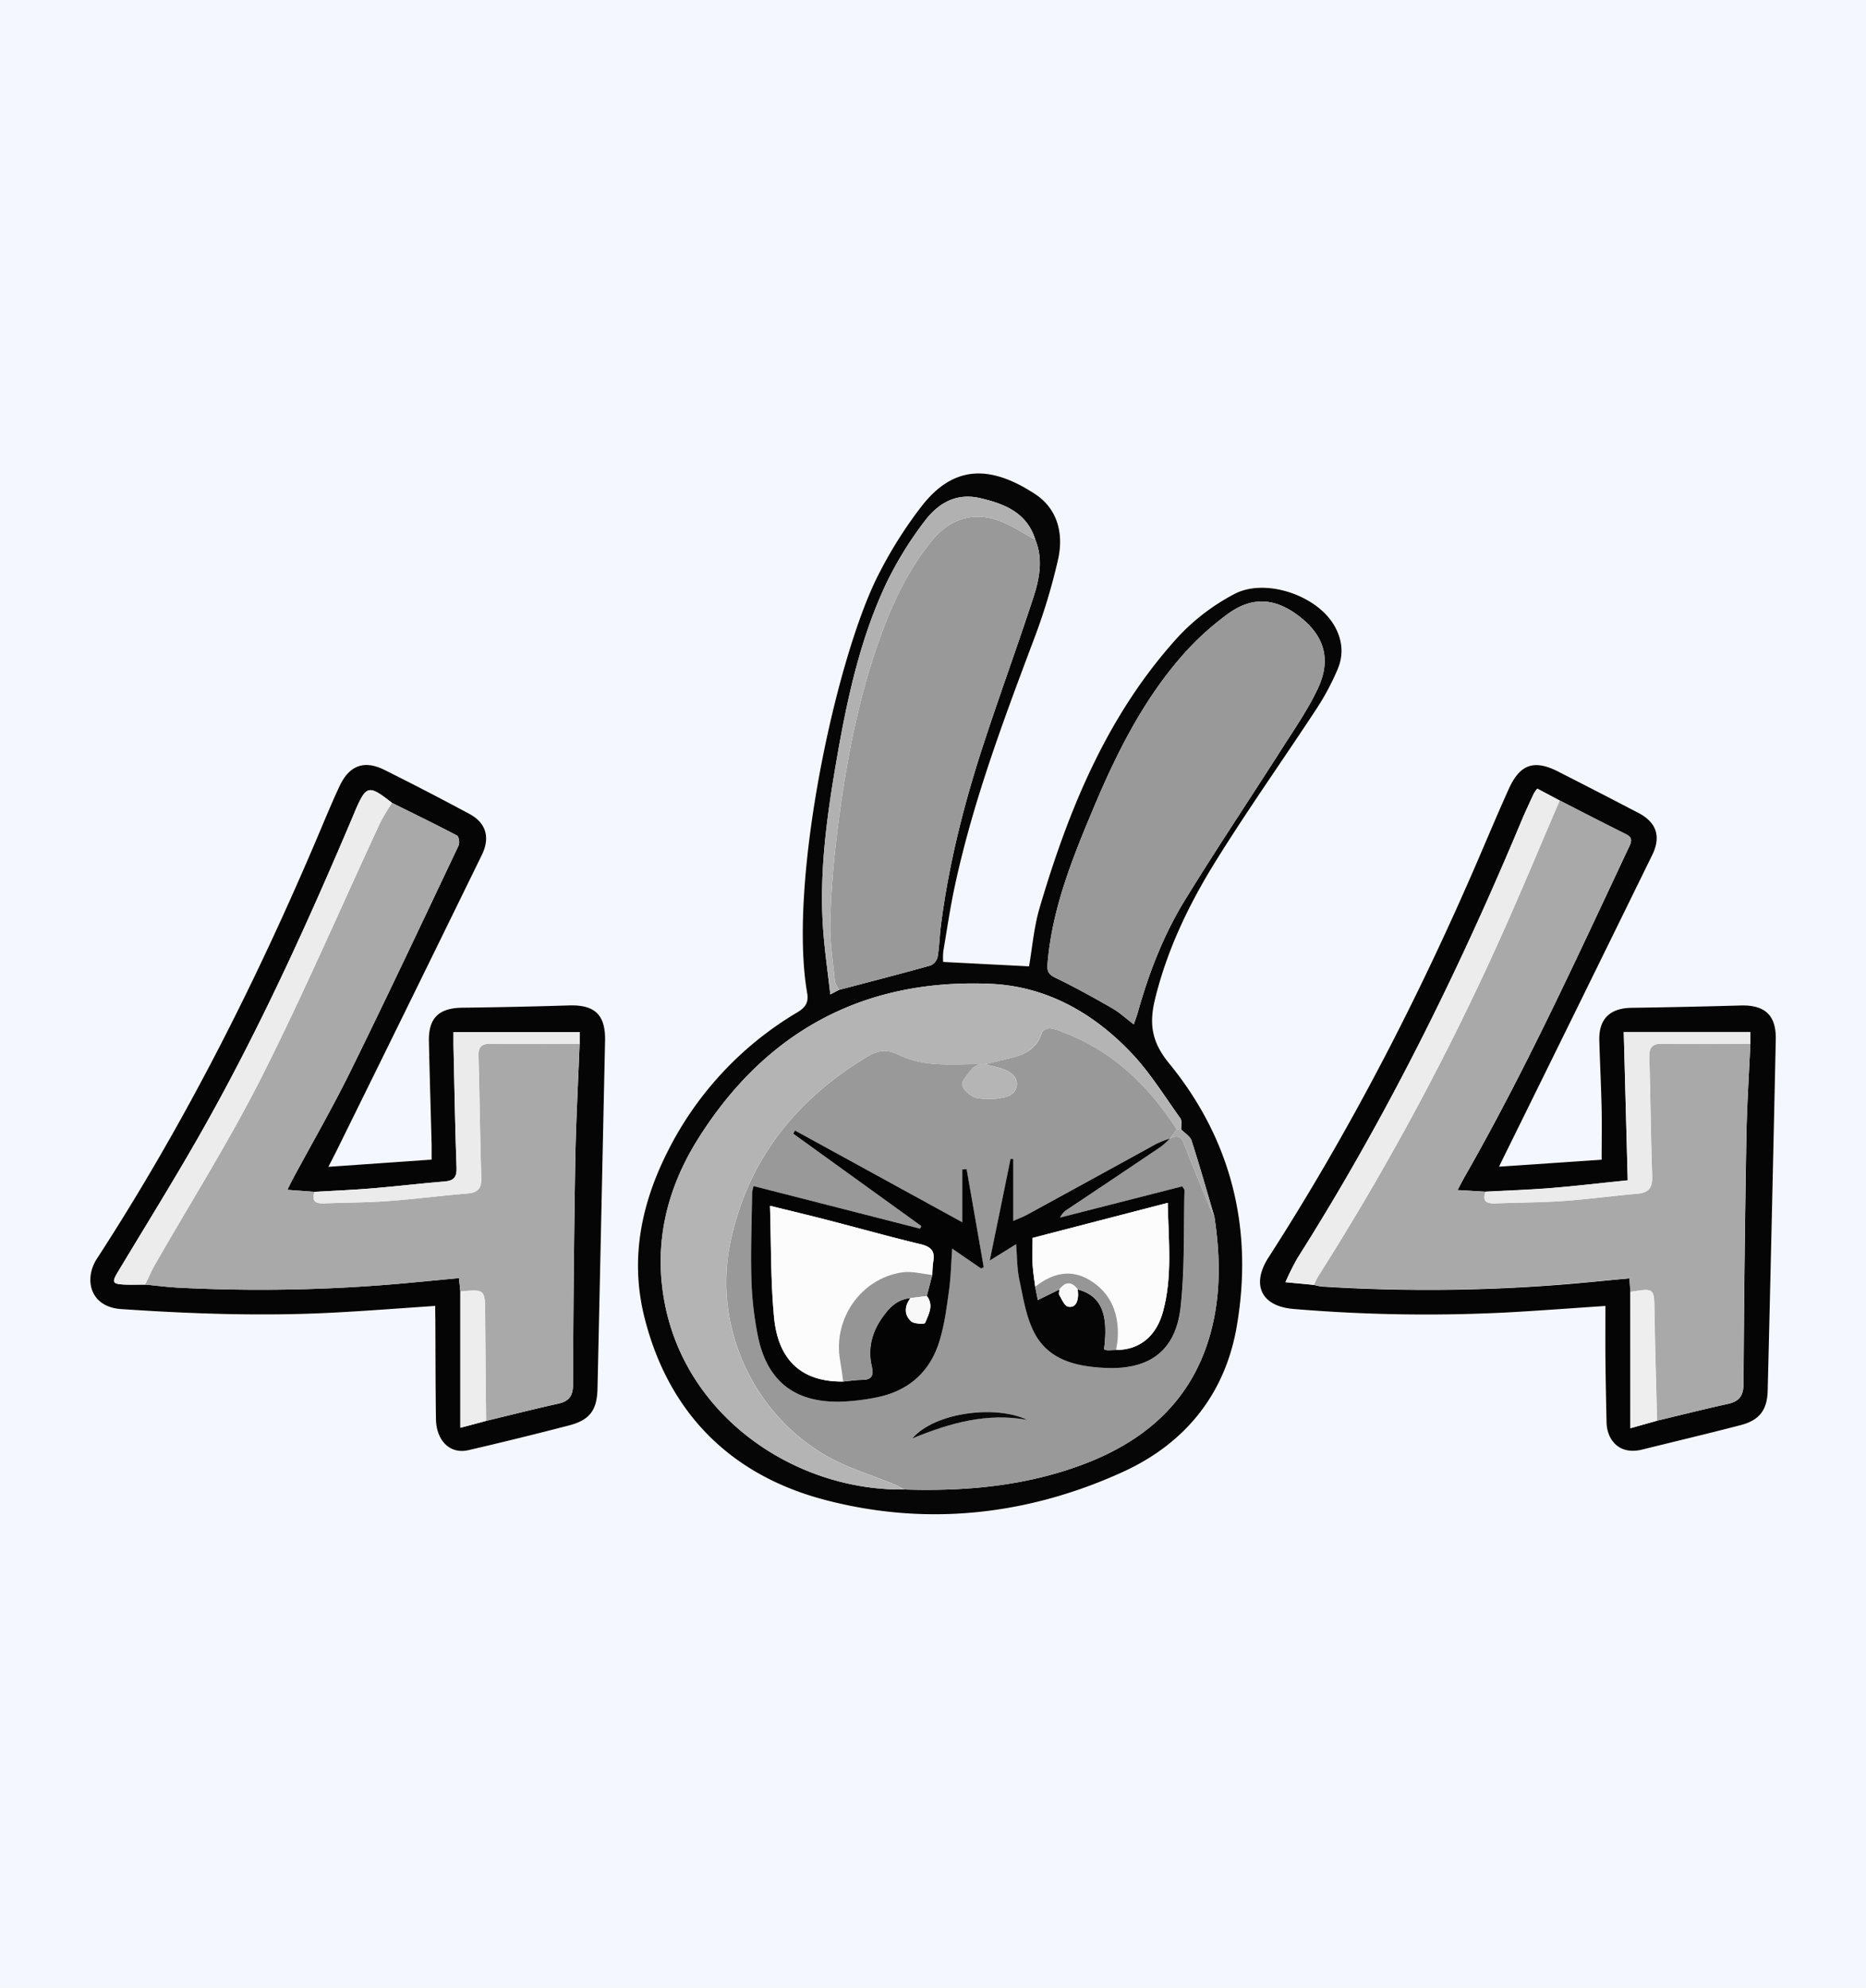 <svg xmlns="http://www.w3.org/2000/svg" viewBox="0 0 717 764"><g id="Layer_2" data-name="Layer 2"><g id="Layer_1-2" data-name="Layer 1"><rect width="717" height="764" fill="#f4f8fe"/><path d="M362.4,369.7a24,24,0,0,1,0-4.22C363.87,357,365.12,348.4,367,340c7.07-32.32,18.64-63.18,30.27-94.05A229.43,229.43,0,0,0,406.59,215c2.17-9.72-.15-19.36-8.81-25.05-18.08-11.88-31.65-10.36-43.23,4.13a164,164,0,0,0-16.44,25.76c-16.54,31.24-35.41,118.87-27.95,161.81.64,3.69-.62,5.57-3.81,7.49a129.64,129.64,0,0,0-50.13,54.14c-9.92,19.94-14.1,40.92-8.62,62.89,9.21,36.9,33.2,60.76,69.19,70.27,38.87,10.27,77.66,6.11,114.4-10.56,24-10.91,39.59-29.89,44.07-56.2,6.36-37.31-2-71.58-26-100.93-6.78-8.28-7.74-15.23-5.4-24.81,4.68-19.18,13.16-36.63,23.43-53.14,12.39-19.93,26-39.11,38.86-58.75A95.2,95.2,0,0,0,514,257.2c2.52-5.91,1.75-11.9-1.66-17.39-7-11.33-26.55-17.75-38.22-11.41a81.47,81.47,0,0,0-21.17,16.06c-27.3,29.83-42.24,66.25-53.49,104.39-2.21,7.48-2.84,15.43-4.08,22.54ZM616.87,501.91c0,7.33,0,14.37,0,21.41.08,7.78.25,15.56.42,23.35.15,6.67,4.81,12.65,13.69,10.43,12.56-3.15,25.17-6.12,37.72-9.37,7.28-1.88,10.29-5.81,10.47-13.34q1.62-67.44,3.1-134.88c.21-9.36-4.21-13.35-13.54-13.08q-21,.61-41.92.9c-8.29.12-12.59,4.31-12.35,12.58.26,8.79.7,17.57.9,26.36.15,6.3,0,12.61,0,19.44L576,448.38c1-2,1.31-2.74,1.68-3.49q28.61-58.14,57.16-116.28c3.52-7.18,1.57-12.62-5.39-16.23q-15.33-8-30.73-15.84c-9.26-4.72-14.66-2.87-19,6.68-3.69,8.13-7.15,16.36-10.66,24.57-23.11,54-49.86,106.08-81.67,155.51-6.71,10.44-2.79,18.79,9.66,19.77a609.69,609.69,0,0,0,82.1,1.33C591.52,503.72,603.87,502.78,616.87,501.91Zm-449.64,0c0,1.79,0,3.36,0,4.92.07,12.84,0,25.67.23,38.51.13,8.52,5.48,13.68,12.5,12q19.33-4.53,38.58-9.49c8.07-2.09,10.83-5.86,11-14.26Q231,466.81,232.45,400c.21-10-4-13.87-13.89-13.55q-20.53.65-41.07.88c-9,.11-12.94,3.93-12.73,13,.3,13.26.7,26.52,1.05,39.79.05,1.68,0,3.36,0,5.59l-39.68,2.77c1.41-2.73,2.32-4.46,3.18-6.21q27.93-56.82,55.79-113.64c3.32-6.8,1.57-12.38-4.79-15.79q-16.2-8.67-32.61-16.9c-7.79-3.89-13.53-1.73-17.27,6.24-2.51,5.35-4.79,10.8-7.08,16.24-24.21,57.46-52.12,113-86.13,165.33-5.12,7.87-2.69,18.59,9.28,19.4C73.73,505,101,505.9,128.2,504.47,141,503.8,153.78,502.8,167.23,501.9Z" fill="#fefefe"/><path d="M362.4,369.7l33,1.69c1.24-7.11,1.87-15.06,4.08-22.54,11.25-38.14,26.19-74.56,53.49-104.39A81.47,81.47,0,0,1,474.1,228.4c11.67-6.34,31.19.08,38.22,11.41,3.41,5.49,4.18,11.48,1.66,17.39A95.2,95.2,0,0,1,506.13,272c-12.87,19.64-26.47,38.82-38.86,58.75-10.27,16.51-18.75,34-23.43,53.14-2.34,9.58-1.38,16.53,5.4,24.81,24,29.35,32.38,63.62,26,100.93-4.48,26.31-20,45.29-44.07,56.2-36.74,16.67-75.53,20.83-114.4,10.56-36-9.51-60-33.37-69.19-70.27-5.48-22-1.3-43,8.62-62.89a129.64,129.64,0,0,1,50.13-54.14c3.19-1.92,4.45-3.8,3.81-7.49-7.46-42.94,11.41-130.57,27.95-161.81a164,164,0,0,1,16.44-25.76c11.58-14.49,25.15-16,43.23-4.13,8.66,5.69,11,15.33,8.81,25.05a229.43,229.43,0,0,1-9.36,30.93C385.6,276.79,374,307.65,367,340c-1.84,8.43-3.09,17-4.52,25.51A24,24,0,0,0,362.4,369.7Zm91.48,64.39c-.08-1.46.38-3.32-.34-4.32-6.1-8.52-11.68-17.6-18.85-25.14C420.05,389.23,402,379,380.47,378.1c-48.63-2.05-86.18,18.29-112.08,59.35-12,19.08-17.27,40.05-13.07,62.77,8.15,44.21,50.11,72.73,92.09,72.22,23.37.77,46.39-1.29,68.45-9.52,23.79-8.88,41.56-24.08,48.91-49.27,4.39-15.06,4.2-30.44,1.89-45.85-2.9-9.82-5.68-19.69-8.82-29.44C457.3,436.69,455.24,435.5,453.88,434.09ZM397.83,207.45c-3.21-10.45-11.79-13.8-21.21-16s-16.3,2.14-21.41,8.95a138.81,138.81,0,0,0-14.47,23.42c-9.84,20.69-14.81,42.9-18.78,65.34-4,22.86-7.42,45.8-5.59,69.13.61,7.81,1.73,15.58,2.67,23.9l3.3-1.74c11.77-3.1,23.56-6.13,35.28-9.41a4.87,4.87,0,0,0,2.67-3.36c.67-4,.74-8,1.25-12,3.07-24.19,9.13-47.68,16.73-70.79,6.06-18.42,12.7-36.65,18.74-55.09C399.38,222.55,400.91,215,397.83,207.45Zm37.82,186.24c.68-2,1.15-3.18,1.49-4.4,4.24-15.2,9.89-29.89,18.13-43.31,12.05-19.63,24.89-38.77,37.27-58.2,4.87-7.64,10.09-15.16,13.91-23.32,5-10.78,2.5-19.56-6.12-26.7-9.51-7.86-18.7-8.95-28.47-1.86a108.25,108.25,0,0,0-18.61,17.24c-14.56,17-24.47,36.93-33.08,57.45-8.09,19.26-15.92,38.61-17.66,59.79-.25,3,.42,4.14,3.13,5.45,7.37,3.56,14.54,7.54,21.64,11.61C430.11,389.06,432.56,391.35,435.65,393.69Z" fill="#060606"/><path d="M616.87,501.91c-13,.87-25.35,1.81-37.71,2.49a609.69,609.69,0,0,1-82.1-1.33c-12.45-1-16.37-9.33-9.66-19.77,31.81-49.43,58.56-101.51,81.67-155.51,3.51-8.21,7-16.44,10.66-24.57,4.33-9.55,9.73-11.4,19-6.68q15.4,7.84,30.73,15.84c7,3.61,8.91,9.05,5.39,16.23q-28.49,58.18-57.16,116.28c-.37.75-.73,1.51-1.68,3.49l39.41-2.67c0-6.83.12-13.14,0-19.44-.2-8.79-.64-17.57-.9-26.36-.24-8.27,4.06-12.46,12.35-12.58q21-.3,41.92-.9c9.33-.27,13.75,3.72,13.54,13.08q-1.45,67.44-3.1,134.88c-.18,7.53-3.19,11.46-10.47,13.34C656.17,551,643.56,554,631,557.1c-8.88,2.22-13.54-3.76-13.69-10.43-.17-7.79-.34-15.57-.42-23.35C616.82,516.28,616.87,509.24,616.87,501.91Zm55.7-100.79v-4.47H623.92c.52,19.32,1,37.81,1.53,57-10.12,1-19.66,2.18-29.23,2.95-8.44.69-16.92,1-25.38,1.41l-10.79-.63c1.08-2,1.84-3.52,2.67-5C586.31,411.12,606,367.93,626.19,325c1-2.19.67-3.32-1.5-4.4-8.5-4.22-16.92-8.59-25.38-12.9l-8.6-4.58a15.82,15.82,0,0,0-1.34,1.88c-1.63,3.53-3.3,7.05-4.79,10.63-24.31,58.19-52.21,114.53-86,167.87a100.54,100.54,0,0,0-4.64,9.29l11,1.05a19.81,19.81,0,0,0,2.93.61,650.56,650.56,0,0,0,96.92-1.13c7.08-.64,14.14-1.36,21.34-2,.14,2.16.24,3.72.34,5.29v52.33L636.71,546c9.08-2.17,18.12-4.47,27.24-6.46,4.41-1,5.93-3.12,6-7.73q.26-46.83,1.07-93.65C671.2,425.81,672,413.47,672.57,401.12Z" fill="#050505"/><path d="M167.23,501.9c-13.45.9-26.23,1.9-39,2.57-27.25,1.43-54.47.49-81.69-1.36-12-.81-14.4-11.53-9.28-19.4,34-52.33,61.92-107.87,86.13-165.33,2.29-5.44,4.57-10.89,7.08-16.24,3.74-8,9.48-10.13,17.27-6.24q16.42,8.19,32.61,16.9c6.36,3.41,8.11,9,4.79,15.79q-27.78,56.87-55.79,113.64c-.86,1.75-1.77,3.48-3.18,6.21l39.68-2.77c0-2.23,0-3.91,0-5.59-.35-13.27-.75-26.53-1.05-39.79-.21-9,3.77-12.85,12.73-13q20.53-.24,41.07-.88c9.91-.32,14.1,3.57,13.89,13.55q-1.42,66.81-2.9,133.62c-.18,8.4-2.94,12.17-11,14.26q-19.23,5-38.58,9.49c-7,1.64-12.37-3.52-12.5-12-.19-12.84-.16-25.67-.23-38.51C167.22,505.26,167.23,503.69,167.23,501.9Zm19.56,44.18c9.22-2.22,18.42-4.57,27.68-6.61,4.25-.94,5.71-3.05,5.72-7.48q.15-42.56.83-85.11c.26-15.25,1.11-30.48,1.69-45.73v-4.49H174.25c0,2.28,0,3.71,0,5.14.36,15.67.61,31.35,1.18,47,.14,3.8-1.21,5-4.75,5.29-9.31.75-18.59,1.88-27.9,2.64-7.29.61-14.61.9-21.92,1.33l-10.46-.77c.88-1.76,1.43-2.92,2-4,7.5-13.94,15.43-27.67,22.41-41.87,14.1-28.66,27.7-57.57,41.38-86.44.48-1,.12-3.47-.6-3.85-8.25-4.34-16.64-8.42-25-12.57-9.07-7.05-9.82-6.87-14.25,3.35-.06.14-.09.28-.15.41-17.95,42.46-37,84.43-59.84,124.51-10,17.51-20.65,34.64-31,51.92-2.47,4.11-2.22,4.72,2.67,4.94,2.58.11,5.17,0,7.75,0,4.42.41,8.82,1,13.24,1.2a615,615,0,0,0,87.12-1.77l20.23-1.92.53,5.13v52.39Z" fill="#050505"/><path d="M466.66,467.8c2.31,15.41,2.5,30.79-1.89,45.85-7.35,25.19-25.12,40.39-48.91,49.27-22.06,8.23-45.08,10.29-68.45,9.52-1.22-.64-2.4-1.38-3.66-1.91-8.75-3.63-18-6.31-26.18-11-28.45-16.35-43.64-50-36.92-82.06,6.65-31.71,25.28-55,52.85-71.51,4.08-2.44,7.52-2.71,12-.51,9.67,4.77,20.28,3.45,30.63,3.53-.95.64-2.16,1.08-2.81,1.95-1.46,2-4,4.49-3.6,6.16.51,2,3.39,4.45,5.61,4.9a26.77,26.77,0,0,0,11-.37c4.71-1.08,6-6.37,2.11-9.21-2.67-2-6.5-2.33-9.81-3.41,3.9-1,7.83-1.83,11.69-2.92,4.84-1.36,8.43-4.11,10-9.18.26-.84,2-1.73,3.05-1.69a17.2,17.2,0,0,1,4.94,1.44c19.12,7.2,33,20.54,43.85,37.44-.86,1.15-1.73,2.3-2.59,3.46a41,41,0,0,0-5.14,2q-24.84,13.56-49.62,27.22c-1.42.78-3,1.34-5.41,2.44V445.47l-1.06-.06c-2.61,12.73-5.22,25.45-8,39.08l10.13-6.29c.41,5,.35,9.33,1.22,13.48,1.41,6.7,2.49,13.73,5.41,19.8,5.43,11.27,16.37,13.73,27.69,14.25,17,.78,27-6.64,28.9-23.47,1.64-14.81,1.1-29.86,1.49-44.81,0-.35-.38-.71-.84-1.5l-46.95,12a7.33,7.33,0,0,1,2.89-3.2q17.94-12,35.89-24.06a30.57,30.57,0,0,0,3.42-3.13c2.48-1.35,4.19-1,5.31,1.89,2.91,7.46,5.95,14.87,9,22.28C464.7,463.78,465.72,465.78,466.66,467.8ZM354,471.19l-.48,1-64-16.37a17.82,17.82,0,0,0-.55,2.5c-.15,11.1-.6,22.2-.28,33.29a130.22,130.22,0,0,0,2.49,21.83c3.46,17.18,14,25.53,31.38,25.25a80.82,80.82,0,0,0,14.11-1.63c12.41-2.43,20.75-9.84,24.36-21.9,1.85-6.14,2.7-12.63,3.58-19,.72-5.17.83-10.42,1.25-16.29l11.11,7.64,1-.51q-3.28-18.87-6.58-37.72l-1.66.17v20.27l-64.28-35.24-.68,1.2Zm40.61,74.5c-11.61-5.75-35.41-3.06-44.15,7.16C365.07,546.84,379.33,542.87,394.65,545.69Z" fill="#999"/><path d="M397.83,207.45c3.08,7.56,1.55,15.1-.82,22.33-6,18.44-12.68,36.67-18.74,55.09-7.6,23.11-13.66,46.6-16.73,70.79-.51,4-.58,8-1.25,12a4.87,4.87,0,0,1-2.67,3.36c-11.72,3.28-23.51,6.31-35.28,9.41-.54-1.15-1.43-2.27-1.55-3.47-.73-7.43-1.93-14.9-1.75-22.33.26-11,1.14-22.1,2.46-33.07,3.16-26.33,7.89-52.37,17-77.41,4.74-13.05,10.7-25.44,19.55-36.32,6.84-8.39,16-11.44,26.14-7.57C389,202.08,393.3,205,397.83,207.45Z" fill="#999"/><path d="M435.65,393.69c-3.09-2.34-5.54-4.63-8.37-6.25-7.1-4.07-14.27-8.05-21.64-11.61-2.71-1.31-3.38-2.46-3.13-5.45,1.74-21.18,9.57-40.53,17.66-59.79,8.61-20.52,18.52-40.41,33.08-57.45a108.25,108.25,0,0,1,18.61-17.24c9.77-7.09,19-6,28.47,1.86,8.62,7.14,11.15,15.92,6.12,26.7-3.82,8.16-9,15.68-13.91,23.32-12.38,19.43-25.22,38.57-37.27,58.2-8.24,13.42-13.89,28.11-18.13,43.31C436.8,390.51,436.33,391.7,435.65,393.69Z" fill="#999"/><path d="M376.09,409c-10.35-.08-21,1.24-30.63-3.53-4.44-2.2-7.88-1.93-12,.51-27.57,16.52-46.2,39.8-52.85,71.51-6.72,32.06,8.47,65.71,36.92,82.06,8.14,4.69,17.43,7.37,26.18,11,1.26.53,2.44,1.27,3.66,1.91-42,.51-83.94-28-92.09-72.22-4.2-22.72,1-43.69,13.07-62.77,25.9-41.06,63.45-61.4,112.08-59.35,21.48.9,39.58,11.13,54.22,26.53,7.17,7.54,12.75,16.62,18.85,25.14.72,1,.26,2.86.34,4.32h-1.74c-10.85-16.9-24.73-30.24-43.85-37.44a17.2,17.2,0,0,0-4.94-1.44c-1,0-2.79.85-3.05,1.69-1.61,5.07-5.2,7.82-10,9.18-3.86,1.09-7.79,1.95-11.69,2.92Z" fill="#b4b4b4"/><path d="M397.83,207.45c-4.53-2.43-8.87-5.37-13.64-7.19-10.12-3.87-19.3-.82-26.14,7.57-8.85,10.88-14.81,23.27-19.55,36.32-9.11,25-13.84,51.08-17,77.41-1.32,11-2.2,22-2.46,33.07-.18,7.43,1,14.9,1.75,22.33.12,1.2,1,2.32,1.55,3.47l-3.3,1.74c-.94-8.32-2.06-16.09-2.67-23.9-1.83-23.33,1.56-46.27,5.59-69.13,4-22.44,8.94-44.65,18.78-65.34a138.81,138.81,0,0,1,14.47-23.42c5.11-6.81,12.12-11.14,21.41-8.95S394.62,197,397.83,207.45Z" fill="#b1b1b1"/><path d="M452.14,434.09h1.74c1.36,1.41,3.42,2.6,4,4.27,3.14,9.75,5.92,19.62,8.82,29.44-.94-2-2-4-2.81-6.08-3-7.41-6.08-14.82-9-22.28-1.12-2.87-2.83-3.24-5.31-1.89h0C450.41,436.39,451.28,435.24,452.14,434.09Z" fill="#aaa"/><path d="M626.46,496.51c-.1-1.57-.2-3.13-.34-5.29-7.2.69-14.26,1.41-21.34,2a650.56,650.56,0,0,1-96.92,1.13,19.81,19.81,0,0,1-2.93-.61,25.75,25.75,0,0,1,1.47-3.09,1029.7,1029.7,0,0,0,72.47-135.45c7-15.79,13.64-31.73,20.44-47.6,8.46,4.31,16.88,8.68,25.38,12.9,2.17,1.08,2.53,2.21,1.5,4.4-20.15,43-39.88,86.17-63.47,127.45-.83,1.45-1.59,3-2.67,5l10.79.63c-1.36,3.57.24,4.65,3.63,4.52,8.77-.33,17.56-.32,26.31-.93,9.46-.66,18.87-2,28.33-2.78,4.28-.37,5.88-2.18,5.73-6.61-.54-15.25-.64-30.5-1.09-45.75-.12-3.89,1.09-5.36,5.13-5.29,11.23.18,22.46,0,33.69,0-.55,12.35-1.37,24.69-1.59,37.05q-.81,46.82-1.07,93.65c0,4.61-1.55,6.77-6,7.73-9.12,2-18.16,4.29-27.24,6.46-.33-13.94-.74-27.89-1-41.83C635.61,495,635.73,495,626.46,496.51Z" fill="#a9a9a9"/><path d="M599.31,307.65c-6.8,15.87-13.45,31.81-20.44,47.6A1029.7,1029.7,0,0,1,506.4,490.7a25.75,25.75,0,0,0-1.47,3.09l-11-1.05a100.54,100.54,0,0,1,4.64-9.29c33.78-53.34,61.68-109.68,86-167.87,1.49-3.58,3.16-7.1,4.79-10.63a15.82,15.82,0,0,1,1.34-1.88Z" fill="#ececec"/><path d="M672.57,401.12c-11.23,0-22.46.22-33.69,0-4-.07-5.25,1.4-5.13,5.29.45,15.25.55,30.5,1.09,45.75.15,4.43-1.45,6.24-5.73,6.61-9.46.82-18.87,2.12-28.33,2.78-8.75.61-17.54.6-26.31.93-3.39.13-5-.95-3.63-4.52,8.46-.45,16.94-.72,25.38-1.41,9.57-.77,19.11-1.91,29.23-2.95-.51-19.18-1-37.67-1.53-57h48.65Z" fill="#ebebeb"/><path d="M626.46,496.51c9.27-1.52,9.15-1.52,9.29,7.67.22,13.94.63,27.89,1,41.83l-10.25,2.83Z" fill="#eee"/><path d="M222.71,401.15c-.58,15.25-1.43,30.48-1.69,45.73q-.74,42.56-.83,85.11c0,4.43-1.47,6.54-5.72,7.48-9.26,2-18.46,4.39-27.68,6.61-.13-13.62-.28-27.24-.36-40.86-.06-9.76,0-9.76-9.54-8.87l-.53-5.13-20.23,1.92A615,615,0,0,1,69,494.91c-4.42-.21-8.82-.79-13.24-1.2,1.25-2.55,2.36-5.18,3.76-7.64C73.31,462,88.2,438.4,100.68,413.64c16.12-32,30.31-64.94,45.4-97.44a86.21,86.21,0,0,1,4.55-7.66c8.36,4.15,16.75,8.23,25,12.57.72.38,1.08,2.84.6,3.85-13.68,28.87-27.28,57.78-41.38,86.44-7,14.2-14.91,27.93-22.41,41.87-.6,1.12-1.15,2.28-2,4l10.46.77c-1.16,3.19,0,4.57,3.34,4.44,8.2-.31,16.42-.28,24.6-.88,10.33-.74,20.61-2.08,30.93-2.94,4.06-.33,5.29-2.15,5.17-6.1-.49-15.54-.64-31.09-1.08-46.64-.1-3.55,1.15-4.83,4.74-4.79C199.94,401.31,211.33,401.18,222.71,401.15Z" fill="#a9a9a9"/><path d="M150.63,308.54a86.21,86.21,0,0,0-4.55,7.66c-15.09,32.5-29.28,65.46-45.4,97.44C88.2,438.4,73.31,462,59.53,486.07c-1.4,2.46-2.51,5.09-3.76,7.64-2.58,0-5.17.07-7.75,0-4.89-.22-5.14-.83-2.67-4.94,10.39-17.28,21.05-34.41,31-51.92,22.88-40.08,41.89-82.05,59.84-124.51.06-.13.09-.27.15-.41C140.81,301.67,141.56,301.49,150.63,308.54Z" fill="#ececec"/><path d="M222.71,401.15c-11.38,0-22.77.16-34.14,0-3.59,0-4.84,1.24-4.74,4.79.44,15.55.59,31.1,1.08,46.64.12,3.95-1.11,5.77-5.17,6.1-10.32.86-20.6,2.2-30.93,2.94-8.18.6-16.4.57-24.6.88-3.36.13-4.5-1.25-3.34-4.44,7.31-.43,14.63-.72,21.92-1.33,9.31-.76,18.59-1.89,27.9-2.64,3.54-.28,4.89-1.49,4.75-5.29-.57-15.67-.82-31.35-1.18-47,0-1.43,0-2.86,0-5.14h48.46Z" fill="#ebebeb"/><path d="M176.89,496.35c9.53-.89,9.48-.89,9.54,8.87.08,13.62.23,27.24.36,40.86l-9.9,2.66Z" fill="#ededed"/><path d="M354,471.19l-49.21-35.5.68-1.2,64.28,35.24V449.46l1.66-.17q3.3,18.85,6.58,37.72l-1,.51-11.11-7.64c-.42,5.87-.53,11.12-1.25,16.29-.88,6.39-1.73,12.88-3.58,19-3.61,12.06-11.95,19.47-24.36,21.9a80.82,80.82,0,0,1-14.11,1.63c-17.41.28-27.92-8.07-31.38-25.25a130.22,130.22,0,0,1-2.49-21.83c-.32-11.09.13-22.19.28-33.29a17.82,17.82,0,0,1,.55-2.5l64,16.37Zm2.11,26.89c.7-2.71,1.41-5.41,2.11-8.11a38.22,38.22,0,0,1,.35-5.16c.8-4.15-1-5.71-5-6.65-12-2.88-23.84-6.21-35.77-9.29-7-1.81-14-3.48-21.95-5.43.48,14.85.22,29,1.58,43,1.63,16.74,11,24.72,26.52,24.53,2.43-.23,4.87-.64,7.3-.65,3.93,0,4.45-1.89,3.66-5.29-1.52-6.54,0-12.68,3.71-18.12,2.66-3.93,5.86-7.57,11.18-8-2.28,3.05-2.5,6.35.24,8.9,1.12,1.06,5.18,1.15,5.38.66C356.82,505.15,358.88,501.67,356.15,498.08Z" fill="#040404"/><path d="M449.55,437.55a30.57,30.57,0,0,1-3.42,3.13q-17.91,12.07-35.89,24.06a7.33,7.33,0,0,0-2.89,3.2l46.95-12c.46.79.85,1.15.84,1.5-.39,14.95.15,30-1.49,44.81-1.86,16.83-11.87,24.25-28.9,23.47-11.32-.52-22.26-3-27.69-14.25-2.92-6.07-4-13.1-5.41-19.8-.87-4.15-.81-8.5-1.22-13.48l-10.13,6.29c2.8-13.63,5.41-26.35,8-39.08l1.06.06v23.77c2.45-1.1,4-1.66,5.41-2.44q24.82-13.6,49.62-27.22a41,41,0,0,1,5.14-2Zm-42.45,58c-.05.72-.4,1.61-.1,2.12,1,1.66,2,4.26,3.43,4.53,2.8.55,3.75-1.94,3.82-4.5,0-.71-.09-1.43-.14-2.15,8.93,2.45,11.9,9.16,10.13,23a4.42,4.42,0,0,0,1.18.39c1.14,0,2.28-.06,3.42-.1,8.94,0,15.45-5.16,18.06-14.83,3.67-13.55,2.06-27.35,1.8-41.71l-51.93,13.47c0,3.65-.13,7,0,10.25.15,2.86.63,5.71,1,8.56.36,1.73.71,3.46,1,5.06Z" fill="#050505"/><path d="M376.09,409l2.48,0c3.31,1.08,7.14,1.45,9.81,3.41,3.88,2.84,2.6,8.13-2.11,9.21a26.77,26.77,0,0,1-11,.37c-2.22-.45-5.1-2.86-5.61-4.9-.41-1.67,2.14-4.18,3.6-6.16C373.93,410.06,375.14,409.62,376.09,409Z" fill="#b5b5b5"/><path d="M394.65,545.69c-15.32-2.82-29.58,1.15-44.15,7.16C359.24,542.63,383,539.94,394.65,545.69Z" fill="#090909"/><path d="M324,530.94c-15.54.19-24.89-7.79-26.52-24.53-1.36-14-1.1-28.12-1.58-43,7.92,1.95,15,3.62,21.95,5.43,11.93,3.08,23.8,6.41,35.77,9.29,3.92.94,5.76,2.5,5,6.65a38.22,38.22,0,0,0-.35,5.16c-3.85-.37-7.8-1.52-11.52-1-15.95,2.32-26.74,17.93-23.9,33.89C323.31,525.55,323.64,528.25,324,530.94Z" fill="#fcfcfc"/><path d="M324,530.94c-.39-2.69-.72-5.39-1.19-8.06-2.84-16,8-31.57,23.9-33.89,3.72-.54,7.67.61,11.52,1-.7,2.7-1.41,5.4-2.11,8.11l-6.27.78c-5.32.45-8.52,4.09-11.18,8C335,512.32,333.47,518.46,335,525c.79,3.4.27,5.27-3.66,5.29C328.9,530.3,326.46,530.71,324,530.94Z" fill="#959595"/><path d="M349.88,498.86l6.27-.78c2.73,3.59.67,7.07-.65,10.34-.2.49-4.26.4-5.38-.66C347.38,505.21,347.6,501.91,349.88,498.86Z" fill="#f8f8f8"/><path d="M397.77,494.55c-.33-2.85-.81-5.7-1-8.56-.17-3.29,0-6.6,0-10.25l51.93-13.47c.26,14.36,1.87,28.16-1.8,41.71-2.61,9.67-9.12,14.82-18.06,14.83.21-1.42.53-2.83.62-4.25.57-9.24-2.24-17.13-10.24-22.26C411.69,487.49,404.44,489.24,397.77,494.55Z" fill="#fcfcfc"/><path d="M397.77,494.55c6.67-5.31,13.92-7.06,21.45-2.25,8,5.13,10.81,13,10.24,22.26-.09,1.42-.41,2.83-.62,4.25-1.14,0-2.28.12-3.42.1a4.42,4.42,0,0,1-1.18-.39c1.77-13.83-1.2-20.54-10.13-23-2.34-3-4.67-3.07-7,0l-8.29,4.08C398.48,498,398.13,496.28,397.77,494.55Z" fill="#969696"/><path d="M407.1,495.53c2.34-3.07,4.67-3,7,0,.05.72.16,1.44.14,2.15-.07,2.56-1,5.05-3.82,4.5-1.4-.27-2.43-2.87-3.43-4.53C406.7,497.14,407.05,496.25,407.1,495.53Z" fill="#f9f9f9"/></g></g></svg>